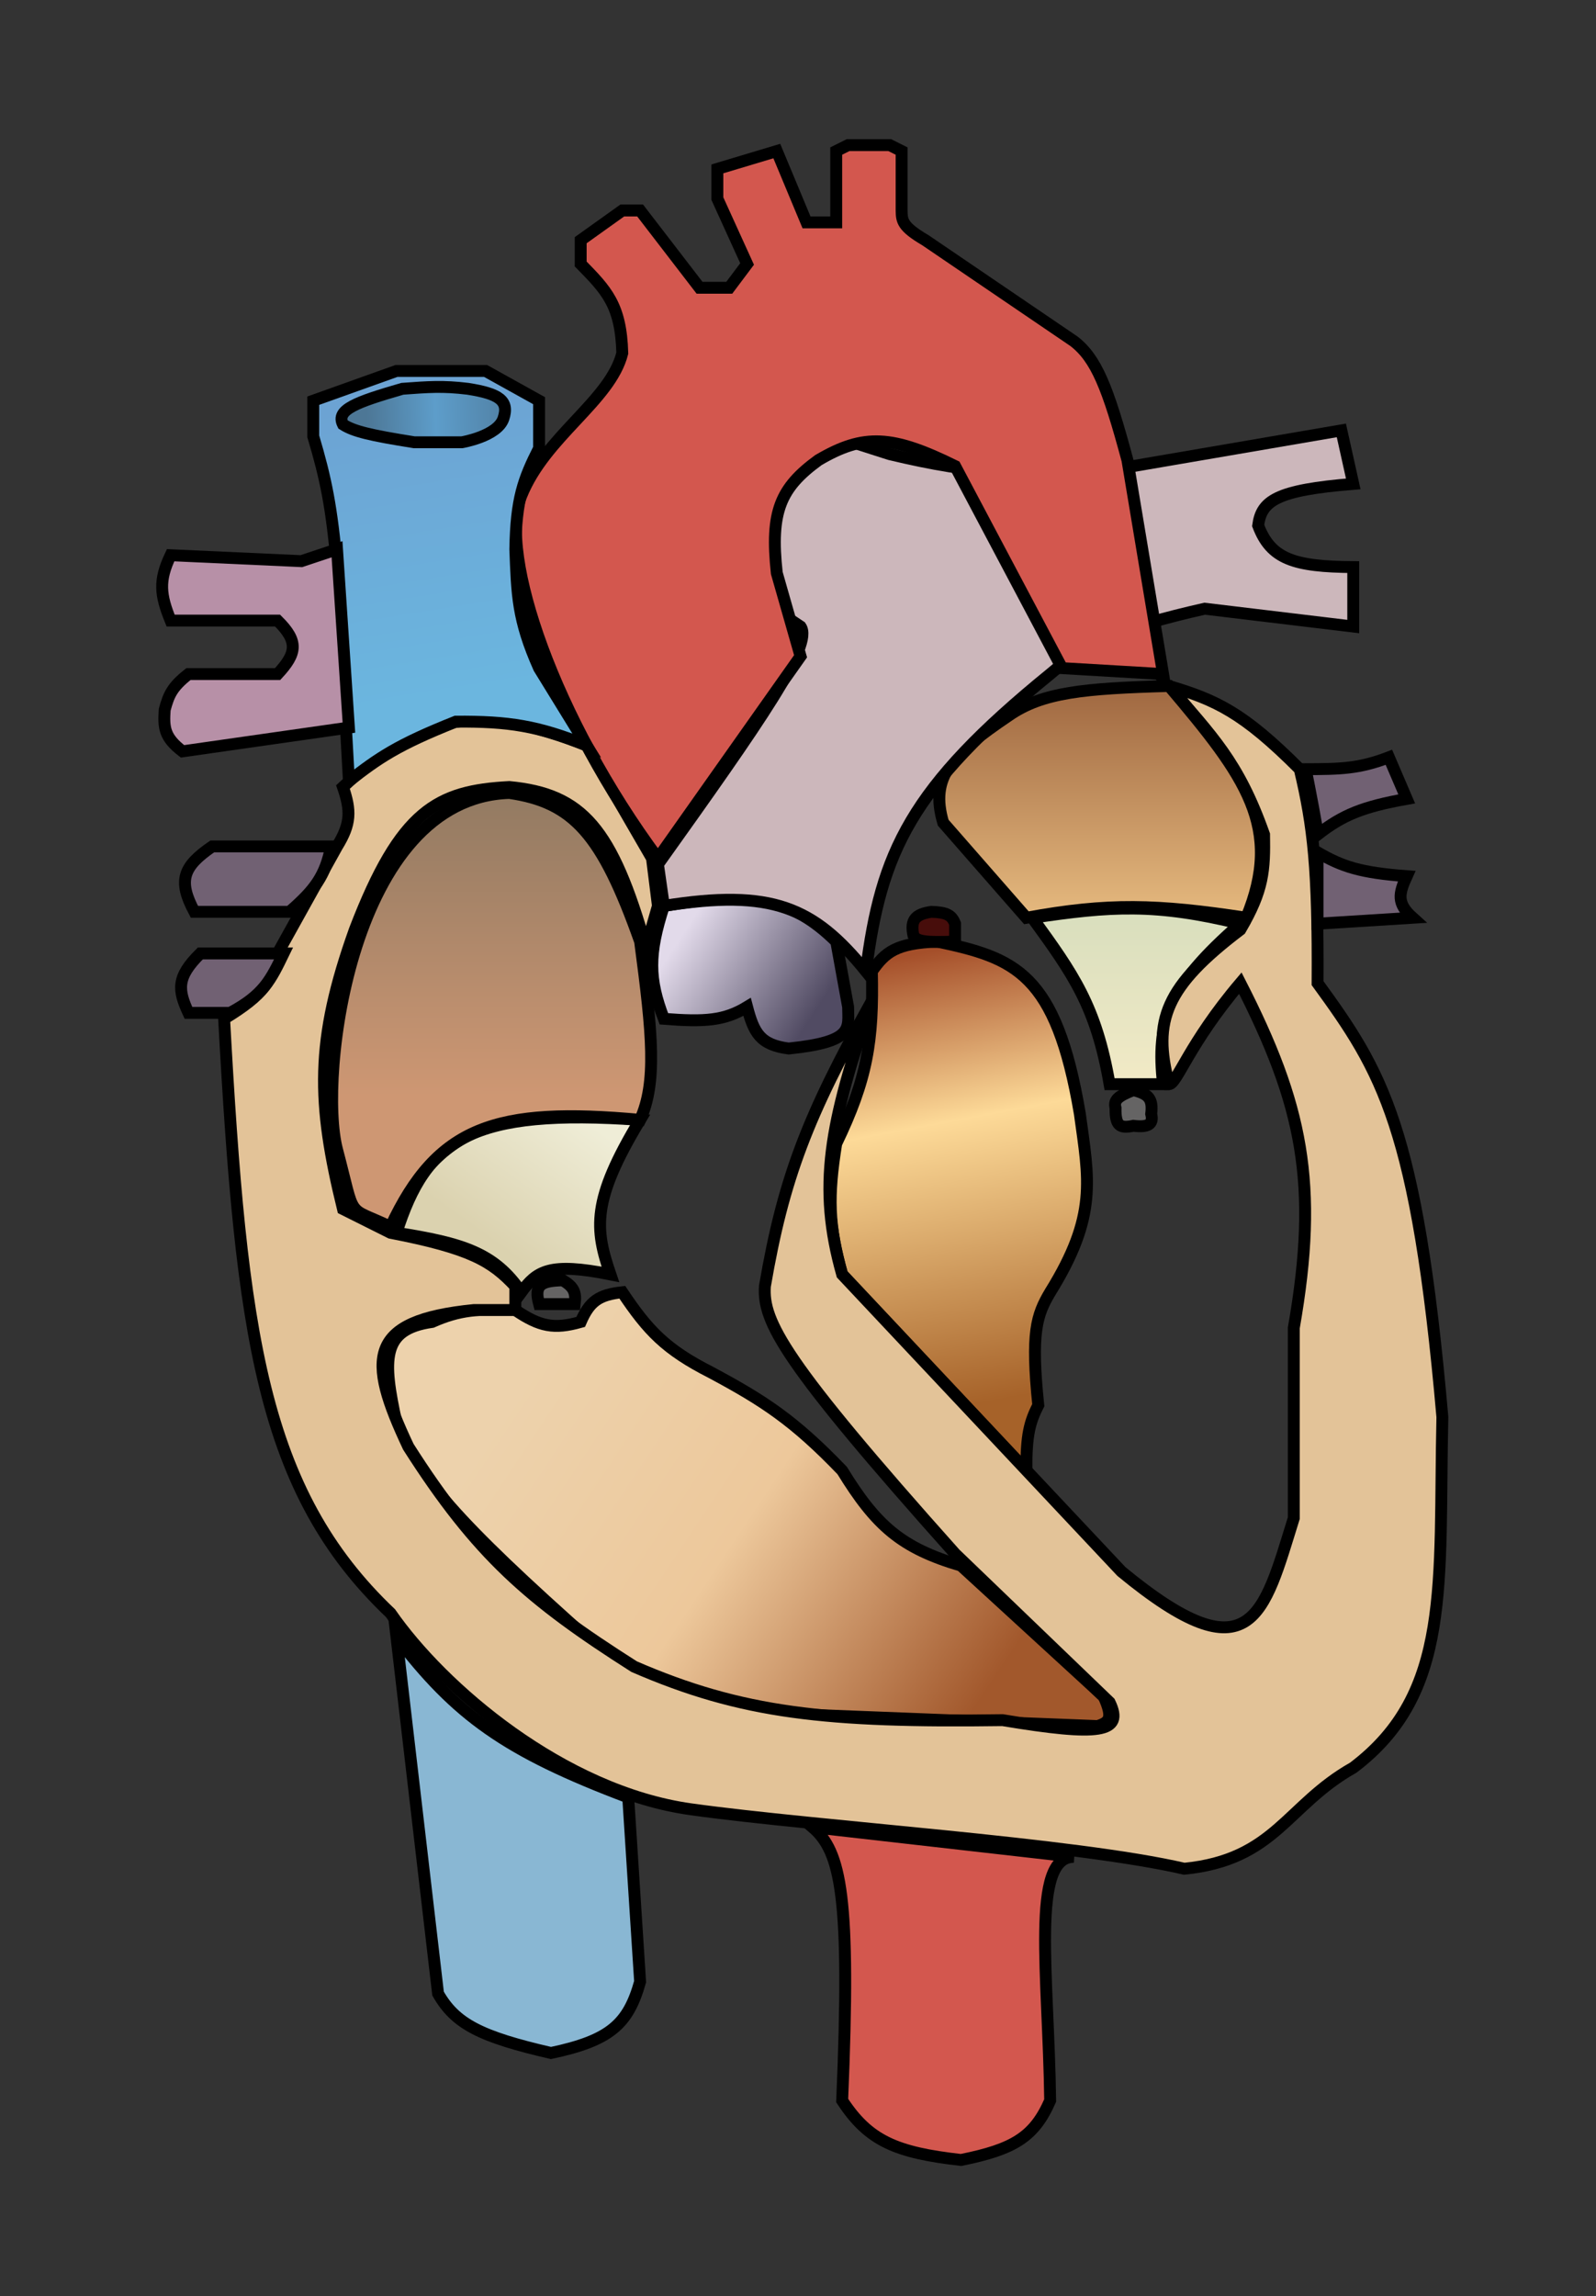 <svg width="187" height="269" viewBox="0 0 187 269" fill="none" xmlns="http://www.w3.org/2000/svg">
<rect x="0" y="0" width="187" height="269" fill="#333333" stroke="none"/>
<path d="M130.705 129.8C130.471 128.886 130.957 128.432 132.794 127.711C134.56 128.154 135.102 128.701 134.883 130.497C135.191 131.758 134.473 132.086 132.794 131.889C131.209 132.221 130.669 131.902 130.705 129.8Z" fill="#656464" stroke="black" stroke-width="1.393"/>
<path d="M46.452 166.704C44.828 159.255 44.651 155.718 50.63 154.867C53.808 153.453 56.05 153.291 60.378 153.474C63.264 155.436 64.94 155.743 68.037 154.867C69.105 152.402 70.206 151.687 72.912 151.386C75.908 155.863 77.977 158.083 83.356 160.809C89.504 164.107 93.052 166.417 98.675 172.275C102.659 178.766 105.62 181.359 112.601 183.415L129.312 198.734C130.493 201.327 129.952 201.76 128.615 202.215L93.104 200.823C80.009 198.557 75.451 196.566 69.43 192.467C53.036 177.946 48.893 172.84 46.452 166.704Z" fill="url(#paint0_linear_51_3)"/>
<path d="M82.66 160.437C82.895 160.563 83.128 160.687 83.356 160.809M83.356 160.809C89.504 164.107 93.052 166.417 98.675 172.275C102.659 178.766 105.62 181.359 112.601 183.415L129.312 198.734C130.493 201.327 129.952 201.76 128.615 202.215L93.104 200.823C80.009 198.557 75.451 196.566 69.43 192.467C53.036 177.946 48.893 172.84 46.452 166.704C44.828 159.255 44.651 155.718 50.63 154.867C53.808 153.453 56.05 153.291 60.378 153.474C63.264 155.436 64.94 155.743 68.037 154.867C69.105 152.402 70.206 151.687 72.912 151.386C75.908 155.863 77.977 158.083 83.356 160.809Z" stroke="black" stroke-width="1.393"/>
<path d="M109.815 110.304C104.952 110.506 103.729 111.549 102.156 113.785C102.344 121.972 101.615 126.423 97.978 133.978C96.997 140.152 97.051 143.52 98.674 149.297L120.26 172.274C120.239 168.056 120.65 166.613 121.652 164.615C120.777 156.121 121.446 154.073 123.045 151.386C128.631 142.382 127.568 138.174 126.526 130.497C123.731 113.924 118.897 112.235 109.815 110.304Z" fill="url(#paint1_linear_51_3)" stroke="black" stroke-width="1.393"/>
<path d="M145.326 108.215C135.375 105.784 130.143 106.139 120.956 107.519C125.745 114.126 128.422 117.838 130.007 127.015H136.274C135.448 119.721 136.842 115.611 145.326 108.215Z" fill="url(#paint2_linear_51_3)" stroke="black" stroke-width="1.393"/>
<path d="M109.12 106.823C107.314 107.098 106.614 107.723 107.031 109.608C107.4 110.271 108.369 110.449 111.904 110.304V108.215C111.508 107.187 110.903 106.879 109.12 106.823Z" fill="#470D0B" stroke="black" stroke-width="1.393"/>
<path d="M77.089 106.126L75.696 111C71.734 97.01 68.222 93.011 59.681 92.2C51.244 92.636 46.959 94.889 41.577 108.911C36.893 122.005 37.127 129.13 40.185 141.637L45.755 144.423C55.202 146.252 57.62 147.754 60.377 150.689V153.474H55.503C43.051 154.719 42.919 159.044 47.844 169.489C55.894 182.131 61.993 187.426 74.303 195.252C86.926 200.729 96.795 201.799 117.474 201.519C128.821 203.401 131.745 203.003 130.007 199.43L111.904 182.023C91.779 159.494 89.352 154.845 89.622 150.689C91.794 138.001 94.659 130.667 102.155 117.267C97.169 131.664 95.769 139.011 98.674 149.297L131.4 184.112C146.673 196.69 148.07 189.167 151.593 177.845V155.563C154.558 138.654 152.602 129.421 145.326 115.178C139.302 122.278 137.887 127.024 136.97 127.015C134.985 119.514 136.6 115.536 145.326 108.911C148.058 104.265 148.177 101.914 148.111 97.771C145.054 89.111 141.951 86.257 136.97 80.363C142.434 82.007 145.61 83.412 152.289 90.111C153.883 96.79 154.456 101.842 154.378 115.178C161.9 125.526 166.01 131.892 169 166.008C168.565 185.585 170.148 198.334 158.556 207.089C150.732 211.501 149.442 217.859 138.763 218.927C125.77 215.921 95.993 214.052 80.971 211.964C65.948 209.875 51.828 197.762 45.755 188.986C30.662 174.654 28.278 156.168 26.259 119.356C30.934 116.521 31.983 114.821 32.526 111.697L39.489 99.163C41.14 96.496 41.13 94.966 40.185 92.2C49.596 83.412 56.023 82.359 68.733 87.326L76.392 100.556L77.089 106.126Z" fill="#E3C398" stroke="black" stroke-width="1.393"/>
<path d="M61.074 151.386C57.928 146.756 54.184 145.638 46.452 144.423C49.925 133.42 55.238 129.811 75 131.193C69.281 140.652 69.702 143.967 71.518 149.297C64.349 147.857 62.889 148.918 61.074 151.386Z" fill="url(#paint3_linear_51_3)" stroke="black" stroke-width="1.393"/>
<path d="M67.343 152.778H63.165C62.566 150.566 63.311 150.048 65.95 149.993C67.209 150.76 67.522 151.358 67.343 152.778Z" fill="#656464" stroke="black" stroke-width="1.393"/>
<path d="M39.49 134.674C41.735 143.156 40.435 141.177 45.757 143.726C51.281 131.906 58.116 129.658 75.001 131.193C76.982 126.783 76.448 121.2 75.001 110.304C70.526 97.661 67.15 93.987 59.683 92.897C41.099 93.448 37.246 126.193 39.49 134.674Z" fill="url(#paint4_linear_51_3)" stroke="black" stroke-width="1.393"/>
<path d="M146.023 107.519C135.532 105.92 129.841 105.759 120.26 107.519L110.512 96.378C108.936 91.034 111.465 88.373 118.171 83.845C122.136 81.078 127.052 80.649 136.971 80.363C145.978 90.988 150.413 96.942 146.023 107.519Z" fill="url(#paint5_linear_51_3)" stroke="black" stroke-width="1.393"/>
<path d="M77.785 119.356C75.995 114.685 75.953 111.788 77.785 106.126C88.226 104.419 92.764 105.203 97.978 110.304L99.371 117.963C99.387 120.475 100.113 122.043 92.408 122.837C89.04 122.396 88.327 120.977 87.534 117.963C84.901 119.564 82.63 119.741 77.785 119.356Z" fill="url(#paint6_linear_51_3)" stroke="black" stroke-width="1.393"/>
<path d="M24.868 99.163H38.794C38.115 102.599 36.905 104.228 33.919 106.822H22.779C20.834 103.18 21.41 101.531 24.868 99.163Z" fill="#716173"/>
<path d="M33.222 111.697H23.474C20.623 114.502 20.856 116.006 22.081 118.66H26.956C30.897 116.556 31.715 114.803 33.222 111.697Z" fill="#716173"/>
<path d="M24.868 99.163H38.794C38.115 102.599 36.905 104.228 33.919 106.822H22.779C20.834 103.18 21.41 101.531 24.868 99.163Z" stroke="black" stroke-width="1.393"/>
<path d="M33.222 111.697H23.474C20.623 114.502 20.856 116.006 22.081 118.66H26.956C30.897 116.556 31.715 114.803 33.222 111.697Z" stroke="black" stroke-width="1.393"/>
<path d="M101.46 113.785C95.331 106.233 90.445 104.115 77.786 106.126L77.09 101.252C89.079 84.448 95.308 75.556 93.801 73.4L83.356 66.437L86.838 47.637L104.245 53.207C114.44 55.644 120.581 55.969 132.794 54.6L157.164 50.422L158.557 56.689C149.546 57.419 147.799 58.662 147.416 61.563C148.902 65.508 151.612 66.384 158.557 66.437V73.4L141.149 71.311C131.303 73.552 127.365 75.247 123.046 78.971C106.631 92.325 103.227 99.85 101.46 113.785Z" fill="#CCB7BB" stroke="black" stroke-width="1.393"/>
<path d="M162.733 88.719C159.201 90.081 156.97 90.099 152.985 90.111C153.449 92.432 154.377 97.213 154.377 97.771C157.368 95.453 159.674 94.516 164.822 93.593L162.733 88.719Z" fill="#716173"/>
<path d="M164.822 102.645C159.4 102.239 157.286 101.541 154.377 99.859V108.215L165.518 107.519C163.631 105.824 163.884 104.704 164.822 102.645Z" fill="#716173"/>
<path d="M162.733 88.719C159.201 90.081 156.97 90.099 152.985 90.111C153.449 92.432 154.377 97.213 154.377 97.771C157.368 95.453 159.674 94.516 164.822 93.593L162.733 88.719Z" stroke="black" stroke-width="1.393"/>
<path d="M164.822 102.645C159.4 102.239 157.286 101.541 154.377 99.859V108.215L165.518 107.519C163.631 105.824 163.884 104.704 164.822 102.645Z" stroke="black" stroke-width="1.393"/>
<path d="M61.075 58.082C58.29 65.045 65.094 84.364 77.09 100.556L93.801 76.882L91.016 67.133C90.222 59.922 91.444 57.143 95.89 53.904C101.211 50.774 104.532 50.964 111.905 54.6L124.439 78.274L136.276 78.971L132.098 53.904C129.802 45.349 128.434 41.992 125.831 39.978L108.424 28.141C105.694 26.539 105.665 25.863 105.639 24.659V17.696L104.246 17H99.372L97.979 17.696V26.052H94.498L91.016 17.696L84.053 19.785V23.267L87.535 30.926L85.446 33.711H81.964L75.001 24.659H72.913L68.038 28.141V30.926C71.043 34.004 72.757 35.705 72.913 41.37C71.52 46.941 63.861 51.119 61.075 58.082Z" fill="#D3574E"/>
<path d="M98.675 246.082C99.692 222.133 98.549 216.926 95.194 214.053L125.831 217.534C120.737 217.484 122.856 231.361 123.046 246.082C121.175 250.36 118.775 251.8 112.602 253.045C104.969 252.183 101.764 250.804 98.675 246.082Z" fill="#D3574E"/>
<path d="M61.075 58.082C58.29 65.045 65.094 84.364 77.09 100.556L93.801 76.882L91.016 67.133C90.222 59.922 91.444 57.143 95.89 53.904C101.211 50.774 104.532 50.964 111.905 54.6L124.439 78.274L136.276 78.971L132.098 53.904C129.802 45.349 128.434 41.992 125.831 39.978L108.424 28.141C105.694 26.539 105.665 25.863 105.639 24.659V17.696L104.246 17H99.372L97.979 17.696V26.052H94.498L91.016 17.696L84.053 19.785V23.267L87.535 30.926L85.446 33.711H81.964L75.001 24.659H72.913L68.038 28.141V30.926C71.043 34.004 72.757 35.705 72.913 41.37C71.52 46.941 63.861 51.119 61.075 58.082Z" stroke="black" stroke-width="1.393"/>
<path d="M98.675 246.082C99.692 222.133 98.549 216.926 95.194 214.053L125.831 217.534C120.737 217.484 122.856 231.361 123.046 246.082C121.175 250.36 118.775 251.8 112.602 253.045C104.969 252.183 101.764 250.804 98.675 246.082Z" stroke="black" stroke-width="1.393"/>
<path d="M36.704 46.941V51.118C38.188 56.105 38.852 59.331 39.489 66.437L40.881 91.504C44.356 88.806 46.495 87.29 53.415 84.541C59.626 84.498 63.006 85.029 68.733 87.326L63.163 78.274C60.618 72.572 60.581 69.626 60.378 64.348C60.472 58.472 61.309 56.169 63.163 52.511V46.941L56.896 43.459H46.452L36.704 46.941Z" fill="url(#paint7_linear_51_3)" stroke="black" stroke-width="1.393"/>
<path d="M35.311 65.741L19.992 65.045C18.562 68.036 18.781 69.713 19.992 72.704H32.525C34.993 75.151 34.794 76.524 32.525 78.971H22.081C20.113 80.514 19.762 81.455 19.296 83.148C19.161 85.226 19.227 86.364 21.385 88.022L40.881 85.237L39.489 64.348L35.311 65.741Z" fill="#B790A7" stroke="black" stroke-width="1.393"/>
<path d="M51.326 233.549L46.452 191.771C53.449 200.918 59.202 205.139 73.607 210.571L75 232.156C73.609 237.131 71.48 239.05 64.555 240.512C56.325 238.611 53.348 237.113 51.326 233.549Z" fill="#89B7D3" stroke="black" stroke-width="1.393"/>
<path d="M47.15 45.548C41.767 47.108 39.312 47.997 40.187 49.726C41.452 50.534 43.355 50.99 48.543 51.815H54.113C54.113 51.815 58.29 51.118 58.987 49.03C59.684 46.941 58.492 46.121 54.809 45.548C51.918 45.197 50.205 45.323 47.15 45.548Z" fill="url(#paint8_linear_51_3)" stroke="black" stroke-width="1.393"/>
<defs>
<linearGradient id="paint0_linear_51_3" x1="61.771" y1="161.134" x2="116.082" y2="197.341" gradientUnits="userSpaceOnUse">
<stop stop-color="#EDD2AC"/>
<stop offset="0.472" stop-color="#EDC89B"/>
<stop offset="1" stop-color="#A2582C"/>
</linearGradient>
<linearGradient id="paint1_linear_51_3" x1="107.727" y1="111.697" x2="117.475" y2="163.919" gradientUnits="userSpaceOnUse">
<stop stop-color="#A54F2A"/>
<stop offset="0.376" stop-color="#FDDA98"/>
<stop offset="1" stop-color="#A66229"/>
</linearGradient>
<linearGradient id="paint2_linear_51_3" x1="133.141" y1="106.435" x2="133.141" y2="127.015" gradientUnits="userSpaceOnUse">
<stop stop-color="#D8DEBD"/>
<stop offset="1" stop-color="#F2EAC6"/>
</linearGradient>
<linearGradient id="paint3_linear_51_3" x1="71.518" y1="133.282" x2="61.074" y2="147.904" gradientUnits="userSpaceOnUse">
<stop stop-color="#EFEDD7"/>
<stop offset="1" stop-color="#DBD2AF"/>
</linearGradient>
<linearGradient id="paint4_linear_51_3" x1="57.605" y1="92.897" x2="57.593" y2="128.408" gradientUnits="userSpaceOnUse">
<stop stop-color="#927A62"/>
<stop offset="1" stop-color="#CE9773"/>
</linearGradient>
<linearGradient id="paint5_linear_51_3" x1="128.896" y1="80.363" x2="128.896" y2="107.519" gradientUnits="userSpaceOnUse">
<stop stop-color="#9F6740"/>
<stop offset="1" stop-color="#E6BA7F"/>
</linearGradient>
<linearGradient id="paint6_linear_51_3" x1="79.874" y1="107.519" x2="95.889" y2="117.963" gradientUnits="userSpaceOnUse">
<stop offset="0.059" stop-color="#E2DAEA"/>
<stop offset="1" stop-color="#514B63"/>
</linearGradient>
<linearGradient id="paint7_linear_51_3" x1="49.933" y1="46.244" x2="55.504" y2="81.059" gradientUnits="userSpaceOnUse">
<stop stop-color="#6CA3D3"/>
<stop offset="1" stop-color="#6BB6DF"/>
</linearGradient>
<linearGradient id="paint8_linear_51_3" x1="42.972" y1="49.03" x2="58.29" y2="48.333" gradientUnits="userSpaceOnUse">
<stop stop-color="#4D7796"/>
<stop offset="0.527" stop-color="#5D9DCA"/>
<stop offset="1" stop-color="#5385AA"/>
</linearGradient>
</defs>
</svg>
